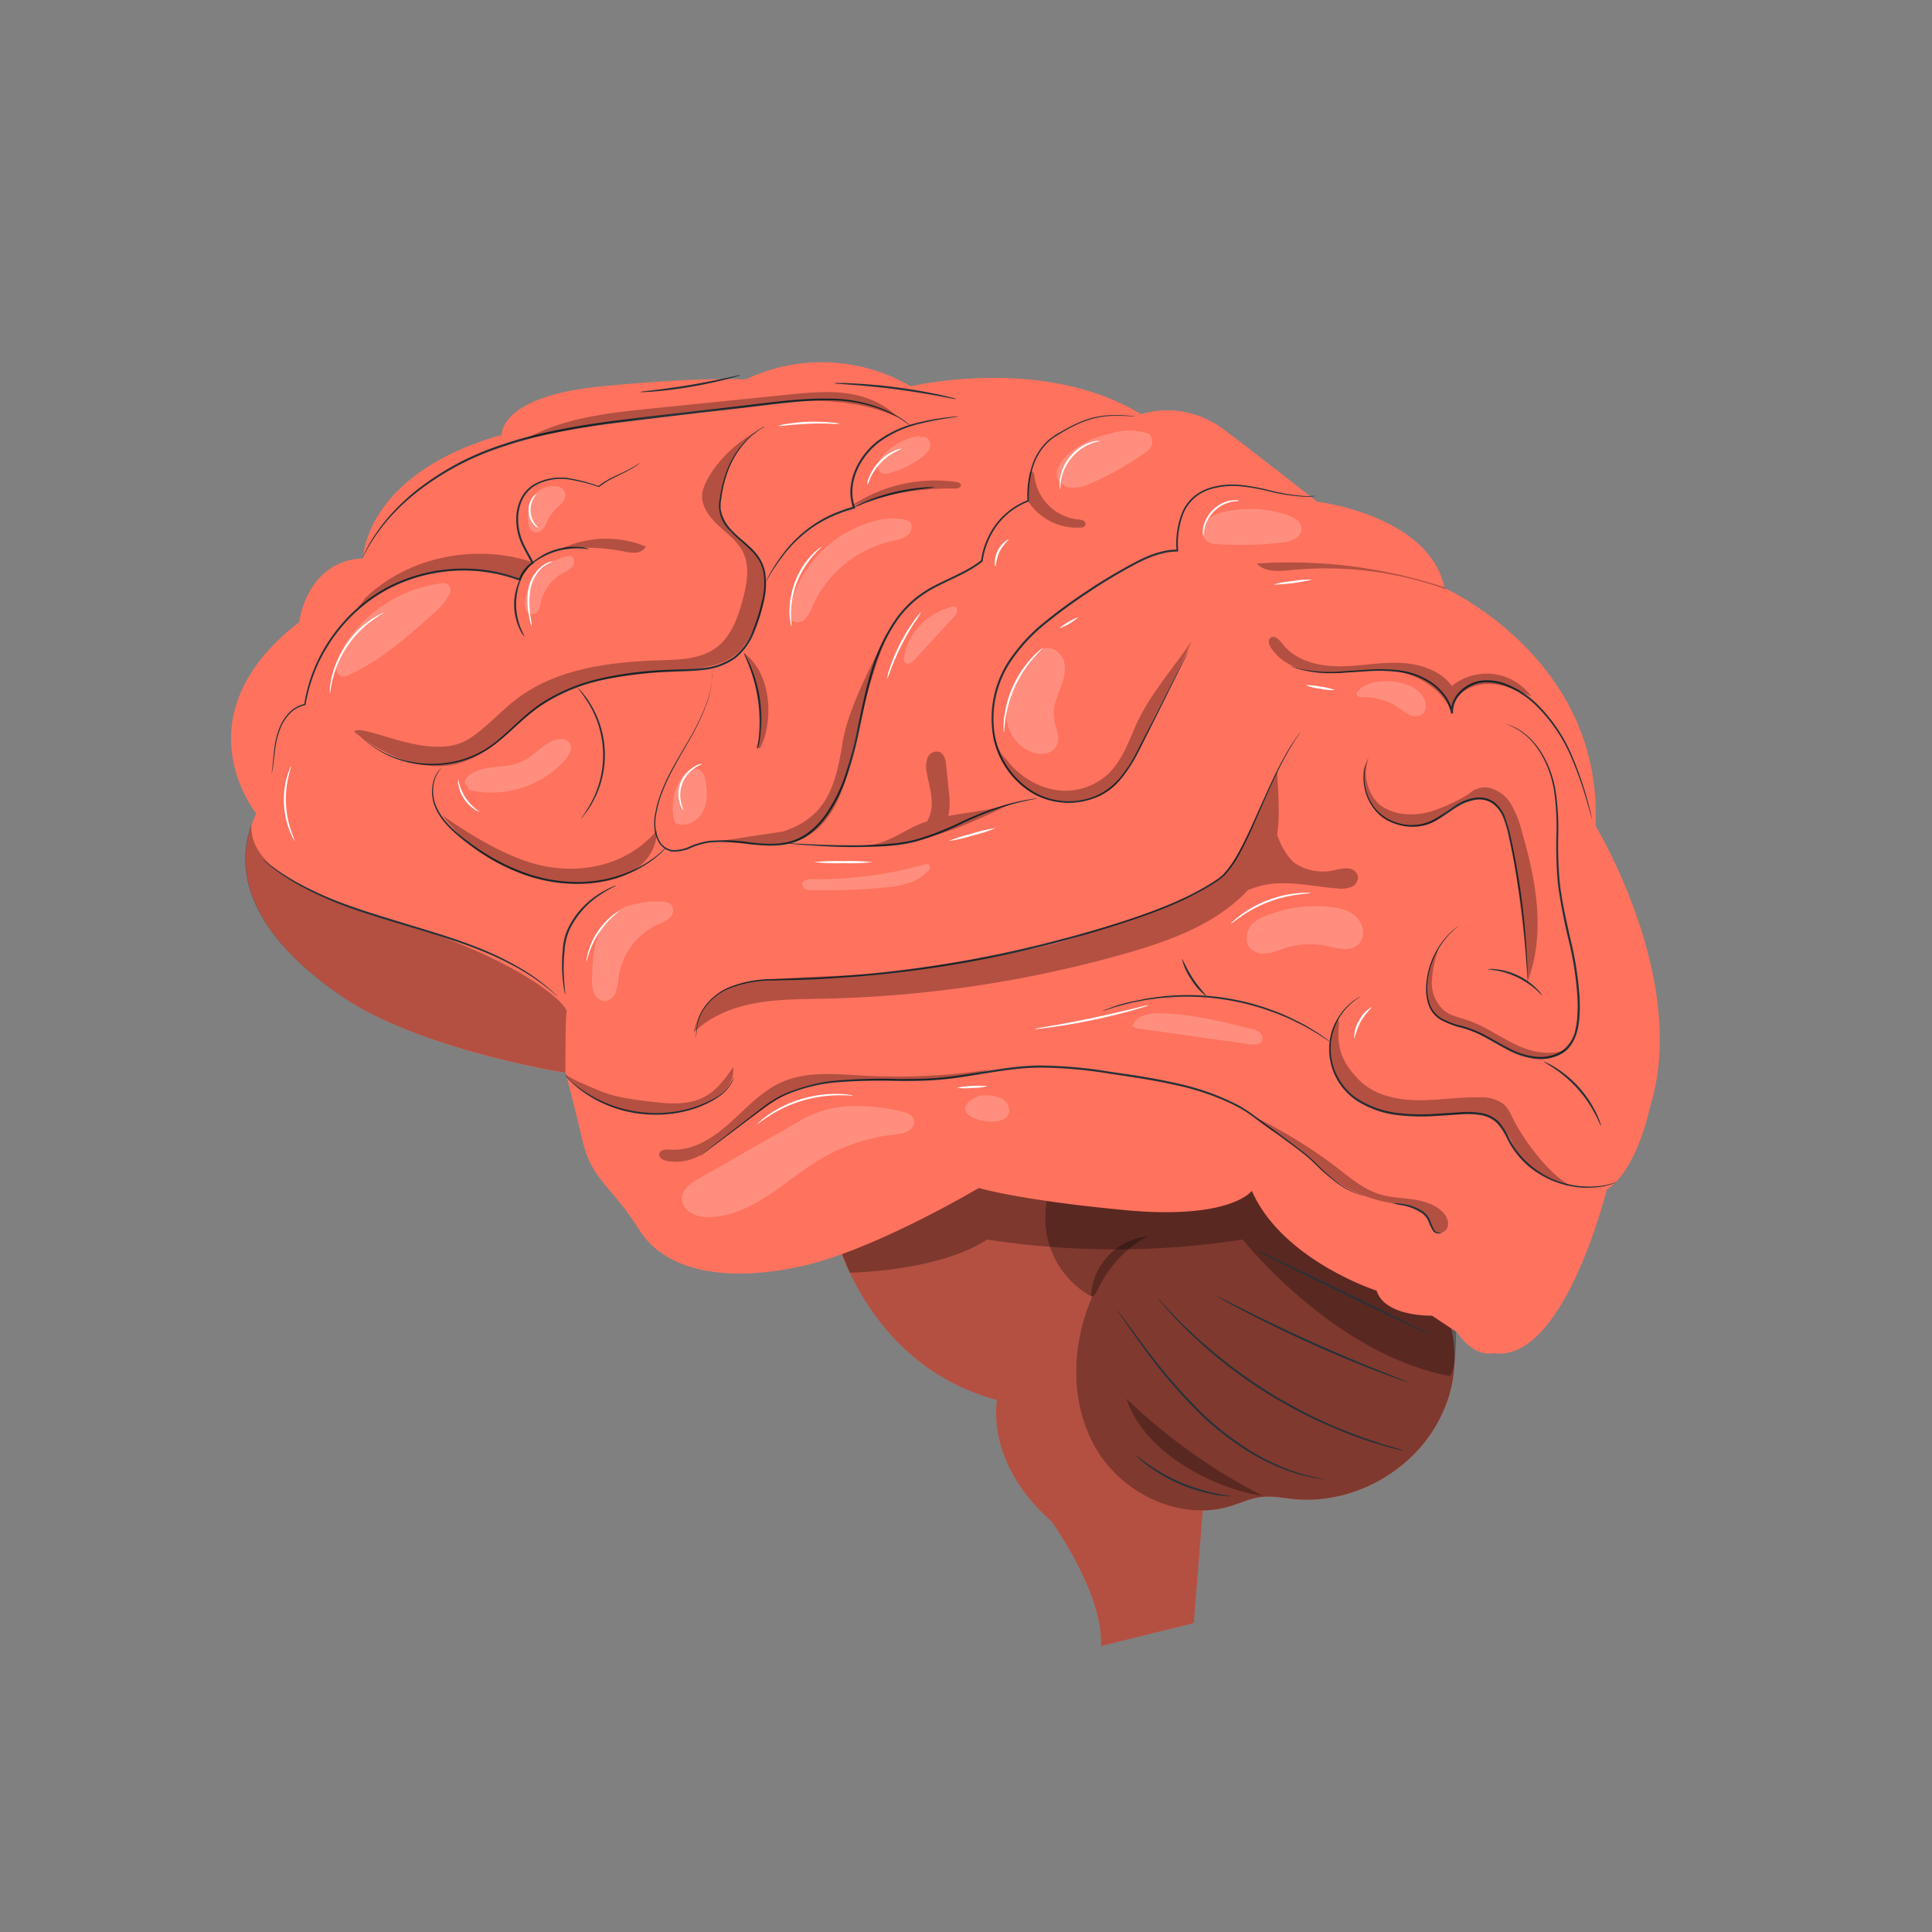 <svg xmlns="http://www.w3.org/2000/svg" viewBox="0 0 500 500"><rect x="0" y="0" width="500" height="500" fill="#808080" stroke="none"/><g id="freepik--Brain--inject-149"><path d="M211.47,294.05c-.7,2.79,2.19,56.21,46.57,68.3,0,0-3.36,16,14.06,31.36,0,0,13.46,18.52,12.85,32.28l24-5.94,5-62.58-12.55-63.42s-45.3-19.51-48.09-19.51S211.47,294.05,211.47,294.05Z" style="fill:#FF725E"></path><path d="M211.47,294.05c-.7,2.79,2.19,56.21,46.57,68.3,0,0-3.36,16,14.06,31.36,0,0,13.46,18.52,12.85,32.28l24-5.94,5-62.58-12.55-63.42s-45.3-19.51-48.09-19.51S211.47,294.05,211.47,294.05Z" style="opacity:0.3"></path><path d="M375.16,342.17c-1.6-5.2-4.57-9.84-7.62-14.33a102.7,102.7,0,0,0-9.83-12.7c-10.48-11.17-24.95-18.12-40-21.2a59,59,0,0,0-21.27-.92c-7,1.14-13.91,4.17-18.89,9.28L271,310.43a23.18,23.18,0,0,0,11.64,25.21c-5.47,12.46-5.86,27.57,1,39.28s21.78,18.86,34.79,14.88c2.66-.82,5.22-2.05,8-2.38s5.46.25,8.19.53c15.54,1.61,31.62-7.41,38.34-21.52A33.94,33.94,0,0,0,375.16,342.17Z" style="fill:#FF725E"></path><g style="opacity:0.5"><path d="M375.16,342.17c-1.6-5.2-4.57-9.84-7.62-14.33a102.7,102.7,0,0,0-9.83-12.7c-10.48-11.17-24.95-18.12-40-21.2a59,59,0,0,0-21.27-.92c-7,1.14-13.91,4.17-18.89,9.28L271,310.43a23.18,23.18,0,0,0,11.64,25.21c-5.47,12.46-5.86,27.57,1,39.28s21.78,18.86,34.79,14.88c2.66-.82,5.22-2.05,8-2.38s5.46.25,8.19.53c15.54,1.61,31.62-7.41,38.34-21.52A33.94,33.94,0,0,0,375.16,342.17Z"></path></g><path d="M219.91,329.36s22.68-.23,35.59-8.57a216.16,216.16,0,0,0,66.12,0s23.59,29.78,53.69,35.34c2.09-3.51,1.46-13.19,1.19-22L312.09,293l-62.3,7.66-34,18.49Z" style="opacity:0.3"></path><path d="M66.32,210.53S45.86,185.41,77.44,161c0,0,1.8-15.79,16.51-16.51,0,0,.36-21.89,35.89-31.94,0,0-.72-10,25.84-12.56S193,98.2,193,98.2a45.59,45.59,0,0,1,42.7,1.79s34.1-8.25,59.58,7.18a24.16,24.16,0,0,1,21.47,4c10.47,7.89,24.1,18.66,24.1,18.66s29.07,3.44,33,22.36c0,0,39.12,17.47,39.12,58.39v3.23s24.4,40.19,14,72.85c0,0-3.23,16.15-11.13,21.17,0,0-11.12,45.22-29.43,42.35,0,0-4.66,1.44-9.33-5.38l-6.46-4.31s-12.2.36-14.35-6.46c0,0-24.41-7.89-32.3-25.84,0,0-5.39,7.54-32.66,5s-38-5.74-38-5.74-26.56,15.79-45.22,20.09-35.53,2.16-42.71-9.33-12.2-12.56-14.71-23.33-4.31-17.22-4.31-17.22-37.45-5.85-57.78-19.74C67,243.19,58.78,226.68,66.32,210.53Z" style="fill:#FF725E"></path><path d="M165.71,119.71a8,8,0,0,1-.63.54,16.74,16.74,0,0,1-2.05,1.29c-.92.52-2.1,1.09-3.48,1.78a22.49,22.49,0,0,0-4.5,2.7l-.06,0-.07,0a44.27,44.27,0,0,0-7.46-1.89,13.66,13.66,0,0,0-8.91,1.5,8.73,8.73,0,0,0-3.38,3.7,11.9,11.9,0,0,0-1.07,5.27,14.82,14.82,0,0,0,1.19,5.57c.76,1.81,1.85,3.53,2.81,5.38l.1.21-.22.13a6.9,6.9,0,0,0-1.87,1.8,7.13,7.13,0,0,0-1.31,2.4l-.07.28-.26-.1a41.49,41.49,0,0,0-18.06-2.46A42.3,42.3,0,0,0,101.33,152a40.54,40.54,0,0,0-11.59,8.75,43.11,43.11,0,0,0-7.32,10.85,42.59,42.59,0,0,0-3.34,10.77l0,.12-.12,0a7.62,7.62,0,0,0-3.94,2.2,11.76,11.76,0,0,0-2.28,3.39,22.51,22.51,0,0,0-1.59,6.39c-.23,1.8-.38,3.21-.53,4.15-.07.48-.14.83-.19,1.07a1.35,1.35,0,0,1-.08.36,1.64,1.64,0,0,1,0-.36l.14-1.08c.1-1,.25-2.37.43-4.16A22.54,22.54,0,0,1,72.46,188a12,12,0,0,1,2.31-3.5,7.94,7.94,0,0,1,4.1-2.33l-.14.15A41.65,41.65,0,0,1,82,171.45a42.85,42.85,0,0,1,7.35-11,40.78,40.78,0,0,1,11.71-8.89,42.69,42.69,0,0,1,15.27-4.25,41.73,41.73,0,0,1,18.28,2.51l-.34.18a9,9,0,0,1,3.46-4.54l-.11.34c-.94-1.83-2-3.56-2.81-5.42a15.36,15.36,0,0,1-1.21-5.75,12.29,12.29,0,0,1,1.14-5.47,9.09,9.09,0,0,1,3.56-3.87,14,14,0,0,1,9.17-1.49,44,44,0,0,1,7.49,2l-.13,0a22.31,22.31,0,0,1,4.58-2.69c1.39-.66,2.58-1.22,3.51-1.71a20.41,20.41,0,0,0,2.08-1.22C165.48,119.87,165.7,119.7,165.71,119.71Z" style="fill:#263238"></path><path d="M198,110.29a4,4,0,0,1-.37.26l-1.12.72c-.5.31-1,.79-1.72,1.31-.33.26-.64.6-1,.93l-.55.52-.53.61a23.23,23.23,0,0,0-4.15,6.86,31.4,31.4,0,0,0-1.43,4.82c-.19.87-.33,1.78-.46,2.71a10.48,10.48,0,0,0-.14,2.85,10.31,10.31,0,0,0,2.84,5.32c1.44,1.59,3.28,2.94,5,4.59a14.44,14.44,0,0,1,2.29,2.78,10.37,10.37,0,0,1,1.36,3.49,18.84,18.84,0,0,1-.38,7.71,51.06,51.06,0,0,1-2.41,7.74,16.37,16.37,0,0,1-4.94,6.86,17.05,17.05,0,0,1-8.23,3c-3,.38-6,.36-9,.5a95,95,0,0,0-17.5,2.2,47.12,47.12,0,0,0-15.08,6.25C136,185.2,132.7,189,129,191.92a26,26,0,0,1-11.7,5.59,28,28,0,0,1-10.73,0A27,27,0,0,1,99,194.77a25.65,25.65,0,0,1-4.23-2.89l-1-.9-.33-.32s.13.09.36.28l1,.86a26.3,26.3,0,0,0,4.26,2.79,27,27,0,0,0,7.6,2.61,27.6,27.6,0,0,0,10.6-.06,25.56,25.56,0,0,0,11.5-5.55c3.62-2.91,7-6.73,11.39-9.66a47.53,47.53,0,0,1,15.23-6.35,95.5,95.5,0,0,1,17.6-2.22c3-.14,6-.12,9-.5a16.52,16.52,0,0,0,8-2.89,16,16,0,0,0,4.79-6.65,50.75,50.75,0,0,0,2.4-7.65,18.35,18.35,0,0,0,.4-7.52,9.88,9.88,0,0,0-1.29-3.34A13.85,13.85,0,0,0,194,142.1c-1.65-1.64-3.48-3-4.95-4.63a8.75,8.75,0,0,1-2.76-8.48c.14-.94.29-1.86.49-2.74a30.36,30.36,0,0,1,1.48-4.85,23.17,23.17,0,0,1,4.26-6.89l.55-.61.56-.52c.37-.33.69-.66,1-.92.69-.51,1.24-1,1.75-1.28l1.15-.68A4.28,4.28,0,0,1,198,110.29Z" style="fill:#263238"></path><path d="M235.79,110.31l-.33-.24c-.22-.15-.52-.41-1-.7a24.88,24.88,0,0,0-3.88-2.32,37.35,37.35,0,0,0-16.17-3.44c-7.05-.12-15.38,1.22-24.65,2.24s-19.48,2.25-30.16,3.58-20.81,3.2-29.63,6.23a72.17,72.17,0,0,0-21.77,11.48,57,57,0,0,0-7,6.45,50.12,50.12,0,0,0-4.4,5.66,45.16,45.16,0,0,0-2.33,3.89c-.24.44-.42.79-.56,1a2.05,2.05,0,0,1-.21.35,2.74,2.74,0,0,1,.16-.37l.52-1.06a36.86,36.86,0,0,1,2.25-4,48.29,48.29,0,0,1,4.35-5.74,56.33,56.33,0,0,1,6.94-6.55,71.65,71.65,0,0,1,21.85-11.65c8.85-3.06,19-4.91,29.71-6.28s20.9-2.46,30.17-3.54,17.62-2.3,24.72-2.14a37,37,0,0,1,16.25,3.62,23.8,23.8,0,0,1,3.86,2.42A14.48,14.48,0,0,1,235.79,110.31Z" style="fill:#263238"></path><path d="M198,150.89a3.91,3.91,0,0,1,.26-.56c.19-.36.45-.9.83-1.57a46.63,46.63,0,0,1,3.61-5.52,33.64,33.64,0,0,1,7.08-6.93,32.58,32.58,0,0,1,5.13-3,41.22,41.22,0,0,1,6.05-2.21l-.17.34a12.13,12.13,0,0,1-.68-5.15,16.09,16.09,0,0,1,.8-3.68,18.57,18.57,0,0,1,1.58-3.3,19.49,19.49,0,0,1,4.55-5.13,28.65,28.65,0,0,1,10.5-4.8,62.35,62.35,0,0,1,7.67-1.37c.91-.11,1.62-.18,2.11-.23a3.35,3.35,0,0,1,.73,0,5.39,5.39,0,0,1-.72.14l-2.09.32a74.86,74.86,0,0,0-7.61,1.52,28.84,28.84,0,0,0-10.29,4.83,19.38,19.38,0,0,0-4.42,5,17.42,17.42,0,0,0-1.52,3.2,15.6,15.6,0,0,0-.77,3.55,11.94,11.94,0,0,0,.64,4.94l.1.26-.27.07a41,41,0,0,0-6,2.16,32.46,32.46,0,0,0-5.07,2.91,34.26,34.26,0,0,0-7.08,6.77,54.39,54.39,0,0,0-3.72,5.4c-.37.63-.68,1.13-.91,1.52A2.59,2.59,0,0,1,198,150.89Z" style="fill:#263238"></path><path d="M241.91,126.09a28.62,28.62,0,0,1-3.21.45,65.42,65.42,0,0,0-7.64,1.43,70.52,70.52,0,0,0-7.43,2.32,28.22,28.22,0,0,1-3,1.12,2.8,2.8,0,0,1,.75-.45c.49-.27,1.23-.61,2.15-1a50.69,50.69,0,0,1,7.43-2.49,49.4,49.4,0,0,1,7.73-1.29c1-.08,1.81-.12,2.37-.12A3.14,3.14,0,0,1,241.91,126.09Z" style="fill:#263238"></path><path d="M196.06,193.91c-.09,0,.18-1.43.37-3.73a40,40,0,0,0-2.52-17.67c-.82-2.16-1.47-3.44-1.39-3.48a4.25,4.25,0,0,1,.54.86,25.82,25.82,0,0,1,1.2,2.48,35.27,35.27,0,0,1,2.54,17.85,23,23,0,0,1-.46,2.72A3.67,3.67,0,0,1,196.06,193.91Z" style="fill:#263238"></path><path d="M293.94,107.75s-.24,0-.72,0l-2.13-.11c-.94,0-2.1-.05-3.46,0a21.86,21.86,0,0,0-4.65.67,26.76,26.76,0,0,0-5.46,2.15c-1,.49-1.93,1-2.94,1.64-.5.3-1,.6-1.53.93s-1,.68-1.46,1.09a14.76,14.76,0,0,0-4.21,6.65,24.79,24.79,0,0,0-1.09,8.84v.14l-.13.06a18.43,18.43,0,0,0-7.75,5.67,20.09,20.09,0,0,0-4.08,9.69l0,.1-.07.06c-3.33,2.68-7.5,4.29-11.52,6.33a30.54,30.54,0,0,0-5.77,3.7,27.15,27.15,0,0,0-4.77,5.19,46,46,0,0,0-6.24,13.3c-1.5,4.81-2.45,9.89-3.56,15a98.74,98.74,0,0,1-3.13,11.8,41.22,41.22,0,0,1-5.32,10.61c-2.27,3.15-5.34,5.86-9,6.9s-7.45.71-11,.32a42.45,42.45,0,0,0-10.32-.43,18.3,18.3,0,0,0-4.73,1.34,10.33,10.33,0,0,1-4.79,1,4.82,4.82,0,0,1-2.26-.9,5.47,5.47,0,0,1-1.54-1.82,9.9,9.9,0,0,1-1-4.44,13.45,13.45,0,0,1,.15-2.21c.15-.71.29-1.42.43-2.11s.39-1.36.57-2a17.78,17.78,0,0,1,.68-1.94,52.75,52.75,0,0,1,3.33-6.95c1.17-2.13,2.36-4.09,3.43-5.94a62.15,62.15,0,0,0,4.86-9.82c.23-.71.49-1.37.66-2l.45-1.82c.21-1.13.32-2.11.42-2.89s0-1.38,0-1.8,0-.62,0-.62,0,.21,0,.62v1.81c-.09.78-.18,1.77-.38,2.91-.14.57-.28,1.18-.43,1.83s-.42,1.32-.64,2a60.39,60.39,0,0,1-4.8,9.89c-1.06,1.86-2.23,3.83-3.39,6a52.17,52.17,0,0,0-3.27,6.92,18.16,18.16,0,0,0-.67,1.92c-.18.66-.43,1.32-.55,2l-.42,2.09a12.69,12.69,0,0,0-.13,2.14,9.45,9.45,0,0,0,1,4.25,4.56,4.56,0,0,0,3.48,2.49,9.94,9.94,0,0,0,4.58-1,19.22,19.22,0,0,1,4.83-1.38A43.23,43.23,0,0,1,194,218c3.51.39,7.22.73,10.76-.32s6.53-3.63,8.77-6.72a41.14,41.14,0,0,0,5.24-10.48,98.61,98.61,0,0,0,3.11-11.74c1.11-5.11,2.06-10.2,3.57-15.06a46.58,46.58,0,0,1,6.33-13.43,27.53,27.53,0,0,1,4.87-5.28,30.77,30.77,0,0,1,5.86-3.75c4.06-2.05,8.19-3.64,11.46-6.26l-.09.16a20.11,20.11,0,0,1,1.49-5.34,19.52,19.52,0,0,1,2.72-4.57,18.82,18.82,0,0,1,7.94-5.78l-.13.2a25.06,25.06,0,0,1,1.15-9,15,15,0,0,1,4.33-6.77c.48-.43,1-.75,1.51-1.12s1-.62,1.54-.92c1-.59,2-1.14,3-1.63a26.89,26.89,0,0,1,5.53-2.13,22.61,22.61,0,0,1,4.69-.62c1.37,0,2.54,0,3.47.05C293,107.62,293.94,107.75,293.94,107.75Z" style="fill:#263238"></path><path d="M150.3,212a48,48,0,0,0,2.86-4.6,25.85,25.85,0,0,0-.62-25,45.79,45.79,0,0,0-3.09-4.45,6.69,6.69,0,0,1,1,1,22.33,22.33,0,0,1,2.36,3.23,25.2,25.2,0,0,1,.64,25.31,22.26,22.26,0,0,1-2.21,3.34A6.53,6.53,0,0,1,150.3,212Z" style="fill:#263238"></path><path d="M172.56,219.2a3.87,3.87,0,0,1-.54.6l-.69.71-1,.9a28.6,28.6,0,0,1-7.26,4.51,34.48,34.48,0,0,1-12.36,2.81,40.28,40.28,0,0,1-15.31-2.47,54.05,54.05,0,0,1-13.64-7.43c-3.82-2.82-7.15-5.78-8.76-9.12a10.32,10.32,0,0,1-.55-8.39,7.3,7.3,0,0,1,1.21-2c.17-.2.34-.33.43-.43l.16-.13a8.93,8.93,0,0,0-1.61,2.63,10.23,10.23,0,0,0,.69,8.16c1.6,3.22,4.89,6.11,8.71,8.9a55,55,0,0,0,13.54,7.32,40.29,40.29,0,0,0,15.11,2.48,34.64,34.64,0,0,0,12.23-2.67,30.11,30.11,0,0,0,7.28-4.33l1-.85.72-.67A5.5,5.5,0,0,1,172.56,219.2Z" style="fill:#263238"></path><path d="M165.71,101.46a3.89,3.89,0,0,1,1-.19l2.8-.34c2.35-.29,5.61-.72,9.18-1.32s6.78-1.27,9.11-1.77l2.75-.59a3.5,3.5,0,0,1,1-.16,4.11,4.11,0,0,1-1,.36c-.64.19-1.57.45-2.72.75-2.3.59-5.52,1.31-9.11,1.92s-6.85,1-9.23,1.17c-1.18.1-2.14.16-2.81.18A4.18,4.18,0,0,1,165.71,101.46Z" style="fill:#263238"></path><path d="M247.55,103.29a5.7,5.7,0,0,1-1.25-.17l-3.37-.63c-2.84-.52-6.78-1.19-11.15-1.76s-8.35-.92-11.24-1.14l-3.41-.25a7,7,0,0,1-1.25-.15,5.16,5.16,0,0,1,1.26-.06c.81,0,2,0,3.43.09,2.89.13,6.89.43,11.28,1s8.32,1.3,11.16,1.91c1.41.31,2.55.58,3.34.79A6.65,6.65,0,0,1,247.55,103.29Z" style="fill:#263238"></path><path d="M307.58,168.43l-.21.47-.66,1.38c-.61,1.23-1.48,3-2.59,5.27-2.28,4.57-5.52,11.19-9.64,19.33a38,38,0,0,1-3.85,6.07,18.19,18.19,0,0,1-6,5,18.67,18.67,0,0,1-16.71-.28,21.89,21.89,0,0,1-10.88-15,27.13,27.13,0,0,1,4-19.61,45.18,45.18,0,0,1,9.86-10.56c3.67-3,7.43-5.63,11.17-8.09s7.48-4.66,11.17-6.64,7.54-3.57,11.47-3.53l-.22.24a21.63,21.63,0,0,1,1.57-10.15,11.41,11.41,0,0,1,2.89-3.84,12.08,12.08,0,0,1,4-2.2,20.46,20.46,0,0,1,8.09-.79,50.65,50.65,0,0,1,6.8,1.2,52.59,52.59,0,0,0,9.48,1.65,23.16,23.16,0,0,0,2.53,0c.57,0,.86,0,.86,0a15.18,15.18,0,0,1-3.4.19,50.67,50.67,0,0,1-9.52-1.54,50.14,50.14,0,0,0-6.77-1.14,20.34,20.34,0,0,0-8,.82,11.76,11.76,0,0,0-3.83,2.15,11,11,0,0,0-2.77,3.72,21.22,21.22,0,0,0-1.5,9.95v.24h-.23c-3.81,0-7.61,1.54-11.25,3.5s-7.39,4.19-11.11,6.64-7.48,5.12-11.13,8.07a44.69,44.69,0,0,0-9.74,10.44,26.65,26.65,0,0,0-3.93,19.23,21.43,21.43,0,0,0,10.61,14.67,18.23,18.23,0,0,0,16.29.31,17.85,17.85,0,0,0,5.86-4.85,38.18,38.18,0,0,0,3.83-6c4.12-8.11,7.46-14.68,9.79-19.25l2.67-5.23.71-1.35C307.48,168.58,307.58,168.43,307.58,168.43Z" style="fill:#263238"></path><path d="M336.64,189.38s-.09.15-.27.42l-.82,1.19c-.38.52-.79,1.19-1.27,2l-.78,1.28c-.26.47-.53,1-.83,1.5-2.38,4.22-5.11,10.68-8.62,18.61-.91,2-1.84,4-3,6.12a26.86,26.86,0,0,1-4.21,6.1c-.5.41-1,.86-1.52,1.24s-1.08.73-1.65,1.08c-1.11.7-2.28,1.37-3.47,2-2.39,1.3-4.94,2.48-7.58,3.6-5.3,2.22-11,4.08-17,5.94S273.45,244,267,245.55a296.67,296.67,0,0,1-36.74,6.37c-5.7.65-11.13,1-16.22,1.34s-9.85.37-14.17.49a30.1,30.1,0,0,0-11.36,2.15,14.78,14.78,0,0,0-6.56,5.59,10.76,10.76,0,0,0-1.24,2.93,16.75,16.75,0,0,0-.35,2.33,6.32,6.32,0,0,1-.32,1.42,2.29,2.29,0,0,1-.22.44s.07-.15.17-.46a6.86,6.86,0,0,0,.26-1.42,18.29,18.29,0,0,1,.31-2.34,10.54,10.54,0,0,1,1.21-3,14.93,14.93,0,0,1,6.62-5.75,29.93,29.93,0,0,1,11.46-2.26c4.34-.14,9.08-.24,14.16-.55s10.51-.72,16.2-1.39a301.73,301.73,0,0,0,36.67-6.4c6.42-1.53,12.65-3.21,18.61-5s11.67-3.7,16.94-5.89c2.64-1.11,5.17-2.28,7.55-3.57,1.19-.64,2.35-1.3,3.45-2,.57-.34,1.1-.71,1.64-1.06s1-.8,1.47-1.19a27,27,0,0,0,4.16-6c1.15-2.06,2.09-4.12,3-6.08,3.55-7.9,6.34-14.35,8.79-18.56A42.51,42.51,0,0,1,336.64,189.38Z" style="fill:#263238"></path><path d="M146.3,257.39a3.46,3.46,0,0,1-.21-.83c-.11-.54-.25-1.34-.37-2.35a36.76,36.76,0,0,1-.08-8.27v0a15.07,15.07,0,0,1,1.32-5.59,21.51,21.51,0,0,1,8.06-9,24.11,24.11,0,0,1,3.24-1.75,7.82,7.82,0,0,1,1.27-.47c.05.11-1.77.78-4.31,2.53a22.28,22.28,0,0,0-7.79,8.91,15,15,0,0,0-1.3,5.4h0v0a42.66,42.66,0,0,0-.1,8.16C146.18,256.2,146.37,257.37,146.3,257.39Z" style="fill:#263238"></path><path d="M268.45,206.62a4,4,0,0,1-.66.17l-1.91.38a66.62,66.62,0,0,0-6.9,1.88,91.25,91.25,0,0,0-9.82,4A72.83,72.83,0,0,1,237,217.82a39.19,39.19,0,0,1-6.69,1.06c-2.18.2-4.29.26-6.29.31-4,.07-7.62,0-10.64-.18s-5.47-.32-7.16-.47l-1.94-.19a2.83,2.83,0,0,1-.67-.11,3.88,3.88,0,0,1,.68,0l1.94.1c1.69.08,4.14.2,7.16.3s6.63.17,10.62.07c2-.06,4.09-.13,6.25-.34a37.85,37.85,0,0,0,6.61-1.06,74.81,74.81,0,0,0,12.06-4.7,83.7,83.7,0,0,1,9.91-3.91,57,57,0,0,1,7-1.73l1.93-.29A2.87,2.87,0,0,1,268.45,206.62Z" style="fill:#263238"></path><path d="M412,211.87a.91.91,0,0,1-.09-.26c-.06-.21-.14-.47-.24-.79-.2-.73-.49-1.75-.86-3a94.11,94.11,0,0,0-3.83-11,41.67,41.67,0,0,0-9.44-14.2,23.82,23.82,0,0,0-8.47-5.33,12.86,12.86,0,0,0-5.2-.66,9.12,9.12,0,0,0-4.92,2,8.4,8.4,0,0,0-2.22,2.72,6.5,6.5,0,0,0-.68,3.27l-.51.06a10.76,10.76,0,0,0-1.86-4.38,14.41,14.41,0,0,0-3.32-3.25,18.59,18.59,0,0,0-8.17-3.1,42.31,42.31,0,0,0-8-.25l-6.93.42a35.5,35.5,0,0,1-9.94-.66,14.75,14.75,0,0,1-3.42-1.18.7.7,0,0,1,.23.06l.65.23a23.23,23.23,0,0,0,2.58.71,37.17,37.17,0,0,0,9.89.49l6.92-.47a40.61,40.61,0,0,1,8,.2,18.93,18.93,0,0,1,8.39,3.14,14.85,14.85,0,0,1,3.45,3.36,11.39,11.39,0,0,1,2,4.6l-.51.06a7,7,0,0,1,.73-3.54,8.74,8.74,0,0,1,2.35-2.89,9.57,9.57,0,0,1,5.2-2.13,13.28,13.28,0,0,1,5.41.69,24,24,0,0,1,8.64,5.46,41.47,41.47,0,0,1,9.44,14.4A85.82,85.82,0,0,1,411,207.72c.36,1.33.62,2.37.78,3.07.07.33.13.59.18.8A.87.87,0,0,1,412,211.87Z" style="fill:#263238"></path><path d="M389.58,187.34a1.64,1.64,0,0,1,.38.1c.25.08.64.18,1.11.37a14.69,14.69,0,0,1,3.85,2.31c3.05,2.42,6.42,7.41,7.64,14.34a65.77,65.77,0,0,1,.72,11.38,105.85,105.85,0,0,0,.43,13c.55,4.56,1.63,9.26,2.72,14.15a85.46,85.46,0,0,1,2.38,15.34,37.72,37.72,0,0,1,0,4,23.2,23.2,0,0,1-.47,3.91,12,12,0,0,1-1.4,3.66,8,8,0,0,1-2.71,2.76,11.19,11.19,0,0,1-7.28,1.3,19.93,19.93,0,0,1-6.75-2.26c-2.06-1.05-4-2.24-5.89-3.25a27.2,27.2,0,0,0-5.81-2.39,22.66,22.66,0,0,1-5.57-2.1,7.51,7.51,0,0,1-3.34-4.34,13.21,13.21,0,0,1-.47-5,20.89,20.89,0,0,1,4-10.71,19.87,19.87,0,0,1,3.05-3.3,11.88,11.88,0,0,1,1.23-.95l-.29.27c-.2.17-.51.41-.87.76a20.31,20.31,0,0,0-2.95,3.34,21.44,21.44,0,0,0-3.09,6.31,20.12,20.12,0,0,0-.79,4.31,12.88,12.88,0,0,0,.49,4.84,7.14,7.14,0,0,0,3.2,4.1,21.88,21.88,0,0,0,5.48,2,28.54,28.54,0,0,1,5.91,2.4c1.93,1,3.85,2.2,5.89,3.23a19.13,19.13,0,0,0,6.59,2.19,10.74,10.74,0,0,0,6.95-1.23,9,9,0,0,0,3.87-6.1,21.1,21.1,0,0,0,.46-3.83,36.75,36.75,0,0,0,0-3.93,86.21,86.21,0,0,0-2.35-15.25,140.45,140.45,0,0,1-2.7-14.2,104.88,104.88,0,0,1-.39-13.08,66.2,66.2,0,0,0-.65-11.32c-1.16-6.85-4.44-11.81-7.41-14.25A16.11,16.11,0,0,0,389.58,187.34Z" style="fill:#263238"></path><path d="M399.17,257.74a21.53,21.53,0,0,0-14.31-6.89,7.51,7.51,0,0,1,2.42,0,17.65,17.65,0,0,1,5.62,1.62,17.19,17.19,0,0,1,4.77,3.39A7.13,7.13,0,0,1,399.17,257.74Z" style="fill:#263238"></path><path d="M354.32,195.73a16,16,0,0,0-1.08,3.62,13.55,13.55,0,0,0,.12,4.4,12.38,12.38,0,0,0,2.39,5.27,11.94,11.94,0,0,0,5.75,3.89,12.25,12.25,0,0,0,7.93-.09c2.7-1,5-3,7.73-4.66a12.88,12.88,0,0,1,4.58-1.69,6.71,6.71,0,0,1,4.9,1.1,9.11,9.11,0,0,1,2.94,4.08,28.12,28.12,0,0,1,1.33,4.66c.68,3.09,1.26,6.08,1.75,8.94,1,5.72,1.62,10.91,2,15.28s.57,7.91.65,10.36c.05,1.23.06,2.18.06,2.83v.73a.67.67,0,0,1,0,.25.79.79,0,0,1,0-.25c0-.19,0-.43-.05-.73,0-.69-.09-1.63-.16-2.82-.14-2.44-.37-6-.81-10.34s-1.12-9.53-2.12-15.23c-.5-2.85-1.09-5.83-1.78-8.9a26.79,26.79,0,0,0-1.31-4.58,8.56,8.56,0,0,0-2.77-3.85,6.1,6.1,0,0,0-4.52-1,12.35,12.35,0,0,0-4.39,1.61c-2.68,1.57-5,3.68-7.83,4.67a12.65,12.65,0,0,1-8.22,0,12.21,12.21,0,0,1-5.91-4.08,12.6,12.6,0,0,1-2.39-5.43,13.26,13.26,0,0,1,0-4.49,12.38,12.38,0,0,1,.82-2.71c.14-.3.26-.51.33-.66A2.2,2.2,0,0,1,354.32,195.73Z" style="fill:#263238"></path><path d="M418.36,306s-.08.05-.25.11l-.77.27a17.92,17.92,0,0,1-3.06.76,23.28,23.28,0,0,1-11.45-1.17,24.1,24.1,0,0,1-7-3.95,22.28,22.28,0,0,1-5.71-7.2,16.29,16.29,0,0,0-2.62-4.09,8,8,0,0,0-4.43-2.16,22.6,22.6,0,0,0-5.28-.16l-5.5.36a54.11,54.11,0,0,1-10.9-.21,24.88,24.88,0,0,1-9.6-3.29A16,16,0,0,1,344,270.66a15.23,15.23,0,0,1,1.76-6.36,16.3,16.3,0,0,1,3-4,14.65,14.65,0,0,1,2.48-1.94,8,8,0,0,1,.71-.4c.17-.09.25-.13.26-.12s-.32.21-.91.61a16,16,0,0,0-2.4,2,16.37,16.37,0,0,0-2.87,4,15.21,15.21,0,0,0-1.65,6.25,15.62,15.62,0,0,0,7.72,14.13,24.58,24.58,0,0,0,9.42,3.2,54.47,54.47,0,0,0,10.79.19l5.5-.36a22.64,22.64,0,0,1,5.4.18,8.46,8.46,0,0,1,4.69,2.31,16.58,16.58,0,0,1,2.7,4.22,21.89,21.89,0,0,0,5.55,7.08,24,24,0,0,0,6.82,3.95,23.71,23.71,0,0,0,11.29,1.31,20,20,0,0,0,3.05-.66l.79-.22Z" style="fill:#263238"></path><path d="M414.32,291.34c-.09,0-.54-1.16-1.49-3a33,33,0,0,0-4.54-6.55,32.52,32.52,0,0,0-6-5.24c-1.7-1.14-2.83-1.73-2.79-1.81a3.42,3.42,0,0,1,.84.33,18.67,18.67,0,0,1,2.15,1.17,28.71,28.71,0,0,1,6.19,5.2,28.18,28.18,0,0,1,4.48,6.73,21.22,21.22,0,0,1,.93,2.27A3.22,3.22,0,0,1,414.32,291.34Z" style="fill:#263238"></path><path d="M344.17,269.57a2.18,2.18,0,0,1-.55-.31l-1.52-1-1.08-.71c-.41-.25-.86-.5-1.34-.77-1-.54-2-1.22-3.3-1.81l-2-1c-.68-.33-1.42-.61-2.17-.94-1.5-.68-3.16-1.22-4.89-1.84a64.48,64.48,0,0,0-23.61-3.16c-1.83.14-3.58.23-5.2.49-.81.12-1.6.19-2.35.34l-2.14.42c-1.38.23-2.58.6-3.66.87-.53.14-1,.26-1.49.39l-1.24.4-1.71.54a4.11,4.11,0,0,1-.61.16,2.3,2.3,0,0,1,.57-.26l1.69-.63,1.22-.45c.46-.15,1-.28,1.49-.43A37.64,37.64,0,0,1,294,259l2.15-.46c.75-.15,1.55-.24,2.36-.37,1.63-.28,3.39-.39,5.24-.54a63.15,63.15,0,0,1,23.78,3.18c1.74.64,3.41,1.2,4.91,1.9.75.34,1.49.63,2.17,1l2,1c1.26.61,2.32,1.31,3.28,1.88.47.29.92.55,1.32.81l1.06.75,1.47,1.06A3.14,3.14,0,0,1,344.17,269.57Z" style="fill:#263238"></path><path d="M312.25,257.84a14.54,14.54,0,0,1-3.95-4.34,14.84,14.84,0,0,1-2.41-5.36c.15-.06,1.08,2.4,2.84,5.07S312.36,257.72,312.25,257.84Z" style="fill:#263238"></path><path d="M181.08,299.23s.12-.12.36-.32l1.11-.88c1-.77,2.45-1.9,4.3-3.34l6.83-5.26,4.26-3.29a28.66,28.66,0,0,1,5.21-3.09,43,43,0,0,1,13.41-3.4,146.23,146.23,0,0,1,15.88-.4c2.8,0,5.66,0,8.57-.17s5.87-.55,8.87-1c6-.91,12.21-2.18,18.71-2.33a116.54,116.54,0,0,1,18.78,1.63c6,.85,11.84,1.73,17.3,3a64.27,64.27,0,0,1,15,5.23c.55.29,1.11.57,1.63.88l1.56,1c1,.68,2,1.39,2.86,2.08l5.37,3.91c1.71,1.24,3.32,2.45,4.83,3.61a48.5,48.5,0,0,1,4.14,3.46,54.65,54.65,0,0,0,6.41,5.72,24.22,24.22,0,0,0,4.77,2.57c.57.24,1,.39,1.31.51l.45.18a3.93,3.93,0,0,1-.46-.13c-.31-.11-.76-.24-1.34-.47a22.2,22.2,0,0,1-4.85-2.5,53.09,53.09,0,0,1-6.49-5.67c-1.23-1.14-2.62-2.26-4.14-3.41s-3.13-2.34-4.85-3.58l-5.39-3.87c-.93-.71-1.86-1.39-2.85-2.06l-1.54-.94c-.52-.31-1.08-.58-1.62-.87a64.12,64.12,0,0,0-14.91-5.14c-5.44-1.25-11.25-2.12-17.27-3a116.17,116.17,0,0,0-18.7-1.6c-6.43.14-12.63,1.4-18.64,2.3-3,.47-6,.83-8.92,1s-5.8.18-8.6.16a148.27,148.27,0,0,0-15.84.35,43,43,0,0,0-13.3,3.31,28.34,28.34,0,0,0-5.16,3c-1.5,1.16-2.95,2.23-4.28,3.25L187,294.85l-4.36,3.27c-.49.36-.87.63-1.14.84Z" style="fill:#263238"></path><path d="M97.36,236.74C66.08,227.5,65.07,218,65,213.43c-5.3,15.2,3.21,30.61,23.44,44.44s57.78,19.74,57.78,19.74,0,.14.11.42c0-4.86,0-15.18.34-16.19C147.11,260.52,136.11,248.19,97.36,236.74Z" style="opacity:0.3"></path><path d="M189.87,278.73a1.66,1.66,0,0,1-.11.5,6.65,6.65,0,0,1-.59,1.33,11.08,11.08,0,0,1-3.8,3.71A22.15,22.15,0,0,1,182.1,286a17.25,17.25,0,0,1-1.91.75,18.7,18.7,0,0,1-2.08.65,31.58,31.58,0,0,1-9.59,1.07,32.38,32.38,0,0,1-16.59-5.19,28.3,28.3,0,0,1-4.16-3.31l-1-1a2.52,2.52,0,0,1-.32-.39,2.45,2.45,0,0,1,.4.31l1.06,1a33,33,0,0,0,20.64,8.13,31.71,31.71,0,0,0,9.45-1,16.29,16.29,0,0,0,2-.62,15.09,15.09,0,0,0,1.89-.71,22.37,22.37,0,0,0,3.25-1.59,11.43,11.43,0,0,0,3.82-3.51A14.57,14.57,0,0,0,189.87,278.73Z" style="fill:#263238"></path><g style="opacity:0.3"><path d="M196.6,111.12c-10.21,5.59-14.53,13.68-14.87,16.55-.38,3.15,1.74,6,4.05,8.2s5,4.07,6.46,6.9c2,3.94,1,8.68-.16,12.94s-2.92,9-6.56,11.79c-4.05,3.1-9.56,3.23-14.67,3.38-13,.4-26.78,2.12-37.15,10-4.28,3.27-7.83,7.48-12.37,10.37-9.89,6.31-27.59-4.43-29.7-1.9,0,0,14.34,12.54,28.1,7.91,13-4.37,16.59-18.2,37.21-21.62,19.47-3.23,29.59-.91,35.29-8.12s7.49-17.51,4.08-23-10.77-7.06-10-14.21C187.86,115.64,196.6,111.12,196.6,111.12Z"></path></g><g style="opacity:0.3"><path d="M114.57,211.09a44.43,44.43,0,0,0,38.56,17.46c4-.33,8-1.25,11.31-3.52s5.7-6.09,5.49-10.08c-6.77,8.19-18.25,11.63-30,9-6.87-1.51-16-6.25-25.37-12.9"></path></g><g style="opacity:0.3"><path d="M192.52,169c3.38,6.6,6.13,18.31,3.13,24.39l1,.28C199.92,188.05,200.34,174.76,192.52,169Z"></path></g><g style="opacity:0.3"><path d="M293.81,188.05c-1.85,4.32-3.58,8.89-6.89,12.12a16.27,16.27,0,0,1-13.9,4.25,20.31,20.31,0,0,1-12.56-7.88c-2.13-1.83-3.16-5.16-3.66-9.19A21.43,21.43,0,0,0,265.24,204c5.06,3.79,11.18,4.22,17.23,2.66a12.93,12.93,0,0,0,8-5.74,62.86,62.86,0,0,0,4.76-7.81c1.2-2.62,2.46-5.6,3.92-8.43,3.25-6.28,6.45-12.34,9.23-18.74C303.59,173,297.22,180.13,293.81,188.05Z"></path></g><g style="opacity:0.3"><path d="M392.48,270.44c-4.29-2-8.16-4.89-12.65-6.4-2-.69-4.23-1.1-5.95-2.4a9.42,9.42,0,0,1-3.32-7.54,28,28,0,0,1,1.69-8.34l-.2.07c-2.09,3.09-2.65,6.37-2.83,10.1a9.35,9.35,0,0,0,1.23,5.7c2,3.06,6.21,3.58,9.7,4.75a56.9,56.9,0,0,1,8.46,4.11,25.53,25.53,0,0,0,8.78,3.24,10.53,10.53,0,0,0,8.73-2.58C402,273.46,396.77,272.44,392.48,270.44Z"></path></g><g style="opacity:0.3"><path d="M346.28,263.66c-3.31,4.62-2.47,13,1.24,17.35s9.47,6.83,15.13,7.4a104.22,104.22,0,0,0,18.18-.38,10.06,10.06,0,0,1,6,1.68,15.71,15.71,0,0,1,4.47,5.89c2.63,5.63,7.48,9,15.15,11.15-5.15-2.33-11.91-11.45-14.49-16.48-.86-1.68-1.59-3.54-3.07-4.71a9.37,9.37,0,0,0-5.6-1.56c-5.52-.18-11,.81-16.53.74s-11.37-1.42-15.19-5.4-5.86-7.76-5-14.5"></path></g><g style="opacity:0.3"><path d="M280.42,134.78a3.31,3.31,0,0,0-1.4-.33,12.8,12.8,0,0,1-11.33-11.38c-.05-.45-.23-1-.68-1s-.51.41-.56.74a22.18,22.18,0,0,0-.14,6.85h-.26a15,15,0,0,0,13.69,6.87,1.38,1.38,0,0,0,1.13-.51A1,1,0,0,0,280.42,134.78Z"></path></g><path d="M202.75,215.17c11-3.72,13.5-11.36,15.32-23.08s13.73-31.49,13.18-30.64-4.7,6.8-12,38.56c-2.17,9.39-7.8,18.51-18.24,18.53s-14.49-.91-14.49-.91Z" style="opacity:0.3"></path><path d="M135.72,164.73a6.63,6.63,0,0,1-1.27-2,14.86,14.86,0,0,1-.55-11.24,6.37,6.37,0,0,1,1.08-2.12c.08,0-.32.85-.73,2.23a17.17,17.17,0,0,0-.66,5.54,16.84,16.84,0,0,0,1.2,5.45C135.32,163.91,135.8,164.68,135.72,164.73Z" style="fill:#263238"></path><path d="M152.45,142.1c0,.09-.92-.09-2.39-.16a18.64,18.64,0,0,0-5.67.63,19,19,0,0,0-5.2,2.33c-1.23.8-1.92,1.42-2,1.35A7.13,7.13,0,0,1,139,144.6a16.29,16.29,0,0,1,11.11-3A7.21,7.21,0,0,1,152.45,142.1Z" style="fill:#263238"></path><g style="opacity:0.2"><path d="M116.48,153.34a1.8,1.8,0,0,0-1.91-2.43A35.36,35.36,0,0,0,91.78,163.3c-2.35,2.82-4.33,6.25-4.68,9.83a1.82,1.82,0,0,0,2.54,1.81c8.41-3.59,15.49-9.86,22.34-16C113.76,157.34,115.65,155.49,116.48,153.34Z" style="fill:#fff"></path></g><g style="opacity:0.2"><path d="M147.71,143.82A14,14,0,0,0,135.9,155a4.44,4.44,0,0,0,.18,2.7,2,2,0,0,0,2.23,1.17c1.14-.36,1.41-1.8,1.67-3a11.66,11.66,0,0,1,5.71-7.58,7,7,0,0,0,2.51-1.7c.61-.82.53-2.25-.42-2.62" style="fill:#fff"></path></g><g style="opacity:0.2"><path d="M146.31,127.75a2.65,2.65,0,0,0-2.31-1.92,6.19,6.19,0,0,0-2.34.2h0a5.47,5.47,0,0,0-3.81,3,11.64,11.64,0,0,0-1.18,4.75,5.7,5.7,0,0,0,.21,2.5,2.24,2.24,0,0,0,1.83,1.51,2.37,2.37,0,0,0,1.91-1,10.82,10.82,0,0,0,1.06-2,12.09,12.09,0,0,1,2.38-3.29,15.3,15.3,0,0,0,1.6-1.62A2.79,2.79,0,0,0,146.31,127.75Z" style="fill:#fff"></path></g><g style="opacity:0.2"><path d="M120.94,204.31a25.49,25.49,0,0,0,25.33-7.69c1-1.17,2-2.86,1.18-4.21s-2.7-1.33-4.12-.79c-3.19,1.2-5.38,4.22-8.5,5.59-4.33,1.92-10,.48-13.57,3.58a2.47,2.47,0,0,0-.93,1.44,1.13,1.13,0,0,0,.88,1.3" style="fill:#fff"></path></g><g style="opacity:0.2"><path d="M182.61,202.28a4.11,4.11,0,0,0-1.53-3,2.77,2.77,0,0,0-2.74.11,6,6,0,0,0-2,2,14.42,14.42,0,0,0-1.88,10.89l.21.69c2.47,1.27,5.68-.25,7.07-2.66S183.09,205,182.61,202.28Z" style="fill:#fff"></path></g><g style="opacity:0.2"><path d="M235,134.77c-2.72-1.12-7-.29-7.64-.19h0a30.7,30.7,0,0,0-23,22.86,3.55,3.55,0,0,0,.27,2.92c.83,1,2.57.86,3.59,0a9,9,0,0,0,2-3.41,30,30,0,0,1,20.88-17,8,8,0,0,0,3.92-1.51C236.11,137.44,236.34,135.32,235,134.77Z" style="fill:#fff"></path></g><g style="opacity:0.2"><path d="M240.41,113.86a1.64,1.64,0,0,0-2.29-.55l0-.5a15.43,15.43,0,0,0-9.74,5.24,4.82,4.82,0,0,0-1.18,2.08,2.08,2.08,0,0,0,.72,2.16,3,3,0,0,0,2.61.06,25.6,25.6,0,0,0,8-4,6.29,6.29,0,0,0,1.84-1.9A2.59,2.59,0,0,0,240.41,113.86Z" style="fill:#fff"></path></g><g style="opacity:0.2"><path d="M298.17,114.15c-.15-.78-.27-1.73-1.13-2a16.38,16.38,0,0,0-9.7.07h.06a22.3,22.3,0,0,0-11.66,6.08c-1.44,1.44-2.75,3.46-2.1,5.38a4.19,4.19,0,0,0,3.68,2.56,10.41,10.41,0,0,0,4.6-1,73.12,73.12,0,0,0,14.52-8.18C297.47,116.42,298.4,115.37,298.17,114.15Z" style="fill:#fff"></path></g><g style="opacity:0.2"><path d="M247.73,157.8a1,1,0,0,0-1-.84h0a.58.58,0,0,0-.26.06c-6.24,1.46-11.64,6.74-12.49,13.09a1.68,1.68,0,0,0,.24,1.36,1.18,1.18,0,0,0,1.32.18,3.41,3.41,0,0,0,1.1-.9l10.19-11.07A2.59,2.59,0,0,0,247.73,157.8Z" style="fill:#fff"></path></g><g style="opacity:0.2"><path d="M275.41,171.39c-.58-2.34-3.09-4.36-5.35-3.53-3.26,1.76-5,5.55-7.07,8.63a14.13,14.13,0,0,0-2.31,10.57,10.28,10.28,0,0,0,7.09,7.83c2,.51,4.35.16,5.45-1.54,1.47-2.29-.24-5.22-.5-7.93-.23-2.4.74-4.73,1.6-7S276,173.74,275.41,171.39Z" style="fill:#fff"></path></g><g style="opacity:0.2"><path d="M333.09,133.27a30,30,0,0,0-15.33-1,10.49,10.49,0,0,0-5.84,2.78l0,0a3.48,3.48,0,0,0,2.38,5.72,86.15,86.15,0,0,0,17.44-.38,7.14,7.14,0,0,0,4.15-1.49,2.86,2.86,0,0,0,.93-1.69C337.09,135.16,335,133.9,333.09,133.27Z" style="fill:#fff"></path></g><g style="opacity:0.2"><path d="M173.81,234.23a3.36,3.36,0,0,0-2.41-.89,22.12,22.12,0,0,0-7.72.83c-4.15.78-7.31,4.21-8.75,7.71s-1.58,7.36-1.7,11.14a9.61,9.61,0,0,0,.39,3.82,3.31,3.31,0,0,0,2.86,2.25,3.45,3.45,0,0,0,2.92-2.37,16.45,16.45,0,0,0,.71-3.91,17.69,17.69,0,0,1,10-13.47,10.35,10.35,0,0,0,3.2-1.79A2.56,2.56,0,0,0,173.81,234.23Z" style="fill:#fff"></path></g><g style="opacity:0.3"><path d="M218.86,101.77c-5-.64-10-.14-15,.37l-35.22,3.58c-11.23,1.14-22.82,2.41-32.66,7.9a386.77,386.77,0,0,1,53.23-8c7.24-.65,14.45-1.92,21.72-1.87s14.64,1.18,21.26,4.21C228.79,104.31,223.83,102.41,218.86,101.77Z"></path></g><g style="opacity:0.3"><path d="M135.65,113.81l.36-.19-.36,0Z"></path></g><g style="opacity:0.3"><path d="M137.76,145.47c-14.77-4.86-32.08-1.42-43.29,9.35L92.16,158A41.93,41.93,0,0,1,122,147.48s8.58.35,12.6,2.58Z"></path></g><g style="opacity:0.3"><path d="M145,142.15a52.38,52.38,0,0,1,16.57.58,9.65,9.65,0,0,0,3.07.29,3.15,3.15,0,0,0,2.51-1.58A27.15,27.15,0,0,0,145,142.15Z"></path></g><g style="opacity:0.3"><path d="M219.91,131.21a39.12,39.12,0,0,1,27.53-6.49c.56.08,1.25.32,1.25.88s-.86.84-1.51.83a73.79,73.79,0,0,0-27.87,5"></path></g><g style="opacity:0.3"><path d="M262.35,207.64c-5.37,2.09-11.27,2.45-16.94,3.53a16.47,16.47,0,0,0,.18-5.95q-.36-3.54-.71-7.08c-.14-1.38-.47-3-1.75-3.54a2.59,2.59,0,0,0-3.07,1.49,6.42,6.42,0,0,0-.24,3.69c.45,2.79,1.37,5.54,1.32,8.37a9.1,9.1,0,0,1-1.21,4.42c-.73.24-1.45.5-2.16.8-3.29,1.42-6.29,3.52-9.7,4.64-3.8,1.26-7.86,1.23-11.88,1h12.68C240.83,217.69,251.62,213.06,262.35,207.64Z"></path></g><g style="opacity:0.3"><path d="M216.19,219l-2.34-.17Z"></path></g><g style="opacity:0.3"><path d="M351.44,226.73a2.88,2.88,0,0,0-2.67-2,12.38,12.38,0,0,0-3.5.49,13.14,13.14,0,0,1-10-1.73c-1.78-1.22-3.72-4.41-4.75-7.47.73-4.67.35-9.86,0-16.48,0,0-9.14,22-14,27-6.6,6.81-34.88,14.82-34.88,14.82-10.21,4.54-35.07,7.82-46.32,9.67s-25.63,1.25-40.07,2.85-15.68,13.32-15.68,13.32c4.18-4.16,9.91-6.46,15.71-7.54s11.73-1.07,17.62-1.2a308.74,308.74,0,0,0,78.83-11.82c11.06-3.19,22.32-7.3,30.44-15.45.28-.28.54-.55.8-.83a22.29,22.29,0,0,1,8.78-1.77c4.81-.06,9.56,1,14.35,1.33a7.38,7.38,0,0,0,3.59-.36A2.73,2.73,0,0,0,351.44,226.73Z"></path></g><g style="opacity:0.3"><path d="M393.83,215.09a26.43,26.43,0,0,0-2.8-7,8.9,8.9,0,0,0-6-4.26,5.88,5.88,0,0,0-4.87,1.63,44.69,44.69,0,0,1-10,4.6c-4.18,1.15-8.92,1-12.51-1.38s-5.33-8.79-3.27-12.59L353,198.73c-.93,3.7,1.09,9.24,3.75,12s8.11,3.71,11.84,2.88,4.24-3,7.61-4.8a24.07,24.07,0,0,1,5.3-2.06,7.71,7.71,0,0,1,6.17,2.13c2.21,2.34,2.7,4.53,3.2,7.7,1.87,11.73,3.76,25.47,4.51,37.32C400.08,241.42,397.54,227.88,393.83,215.09Z"></path></g><g style="opacity:0.3"><path d="M223.54,278.38c-7.18-.4-14.7-1.23-21.27,1.7-5.23,2.34-9.17,6.78-13.44,10.6s-9.56,7.26-15.27,6.83c-1.15-.08-2.72,0-2.93,1.09s1.05,1.69,2.08,1.87a12.45,12.45,0,0,0,8.72-1.63c6.44-4.76,18.5-13.83,21.81-15.62,13.36-7.23,35.38-.34,52.86-6.41A158.36,158.36,0,0,1,223.54,278.38Z"></path></g><g style="opacity:0.3"><path d="M189.77,276.16c-2,2.88-4.15,5.85-7.22,7.58-4.4,2.47-9.8,1.92-14.81,1.29-4.3-.54-8.66-1.09-12.66-2.78s-6.84-2.83-8.75-4.22l.11.47c4.87,4.6,10.13,8,16.75,9.07s13.3.81,19.36-2a15.53,15.53,0,0,0,5.16-3.58A7.64,7.64,0,0,0,189.77,276.16Z"></path></g><g style="opacity:0.3"><path d="M386.61,174.45a14.41,14.41,0,0,0-10.87,3.08c-3.11-4.26-8.76-5.88-14-6s-10.51,1-15.78.9-10.92-1.65-14.1-5.86c-.78-1-2.08-2.33-3.07-1.51-.76.63-.36,1.85.19,2.67a13.08,13.08,0,0,0,7.66,5.32c7.63,2.92,17.65-.54,23.89.48s12.43,4.56,14.94,10.37c.64-4.06,5-6.7,9.07-6.87s8,1.55,11.79,3.22A14.43,14.43,0,0,0,386.61,174.45Z"></path></g><g style="opacity:0.3"><path d="M325.28,145.84c2,2.28,5.61,2,8.65,1.71a92.64,92.64,0,0,1,39.94,4.83l.24-.27A127,127,0,0,0,325.28,145.84Z"></path></g><g style="opacity:0.2"><path d="M210.44,227.53a3.19,3.19,0,0,0-2.64.78c-.59.75.12,2.06,1.89,2.06a167.44,167.44,0,0,0,18.87-.65,25.54,25.54,0,0,0,7.56-1.52,10.69,10.69,0,0,0,4.37-3.18.86.86,0,0,0-.88-1.37A103.45,103.45,0,0,1,210.44,227.53Z" style="fill:#fff"></path></g><g style="opacity:0.2"><path d="M368.58,180.85c-1-2.13-3.28-3.36-5.53-4a14.62,14.62,0,0,0-6.43-.4l-.42.06-.25,0H356a8.71,8.71,0,0,0-4.33,2.07,1.3,1.3,0,0,0-.58,1.06c.1.7,1,.81,1.74.8a15.65,15.65,0,0,1,9.24,2.8,15.72,15.72,0,0,0,2.83,1.83,3.17,3.17,0,0,0,3.21-.26C369.24,183.9,369.18,182.15,368.58,180.85Z" style="fill:#fff"></path></g><g style="opacity:0.2"><path d="M350.81,237.1c-2.1-1.86-5.07-2.31-7.86-2.47a32.8,32.8,0,0,0-13,1.54c-4.12,1.48-7.31,2.52-7.31,7.06-.06,2,2.16,3.51,4.2,3.56s4-.86,5.91-1.48a20.88,20.88,0,0,1,10.41-.53c2.82.57,6.12,1.62,8.28-.28S352.91,239,350.81,237.1Z" style="fill:#fff"></path></g><g style="opacity:0.2"><path d="M236.54,289.93c-.25-1.38-1.58-1.85-2.77-2.16a47.49,47.49,0,0,0-15.11-1.41,26.27,26.27,0,0,0-11.25,3.5l-26.58,15.2c-2.16,1.24-4.6,2.9-4.35,5.54a4.16,4.16,0,0,0,1.37,2.62,8,8,0,0,0,5.66,1.74c5.38-.06,10.48-2.44,15-5.38s8.62-6.46,13.22-9.25a48.83,48.83,0,0,1,19.59-6.7c1.58-.18,3.25-.32,4.45-1.49A2.51,2.51,0,0,0,236.54,289.93Z" style="fill:#fff"></path></g><g style="opacity:0.2"><path d="M259.36,284.39a9.65,9.65,0,0,0-4.59-.93,5.52,5.52,0,0,0-3.72,1.49,2.76,2.76,0,0,0-1.22,1.56c-.29,1.34,1.09,2.43,2.36,2.93a12.36,12.36,0,0,0,5.14.81c1.44-.08,3.05-.57,3.66-1.88S260.72,285.18,259.36,284.39Z" style="fill:#fff"></path></g><g style="opacity:0.3"><path d="M324.93,289.17a128.16,128.16,0,0,1,19.81,12.05c4,3,7.79,6.52,12.57,7.93,2.69.79,5.54.85,8.31,1.25s5.64,1.22,7.64,3.19a4.37,4.37,0,0,1,1.5,3.36,2.29,2.29,0,0,1-2.59,2.12c-1.46-.38-1.79-2.24-2.5-3.58a6.91,6.91,0,0,0-4-3.05,30,30,0,0,0-5.08-1,37,37,0,0,1-12.46-4.28c-5.33-3-6.91-5.64-11.48-9.46,0,0-5.09-4-6.84-4.8A28,28,0,0,1,324.93,289.17Z"></path></g><path d="M373.08,319.13s-.21.09-.63.1a2.22,2.22,0,0,1-.76-.09,1.66,1.66,0,0,1-.85-.62,16.46,16.46,0,0,1-1.11-2.3,5,5,0,0,0-1.79-2.3,14.09,14.09,0,0,0-5.1-2,22.52,22.52,0,0,1-2.28-.46,7,7,0,0,1,2.34.1,12.4,12.4,0,0,1,5.34,1.93,5.26,5.26,0,0,1,1.93,2.52,21.05,21.05,0,0,0,1,2.29,1.64,1.64,0,0,0,1.32.72C372.85,319.08,373.08,319.08,373.08,319.13Z" style="fill:#263238"></path><path d="M144.31,257.87a5.28,5.28,0,0,1-.68-.53c-.44-.36-1-.94-1.89-1.59a57.18,57.18,0,0,0-7.5-5.08A84.84,84.84,0,0,0,122,245.05c-4.75-1.78-10.08-3.43-15.69-5.1s-11-3.29-15.76-5a89.38,89.38,0,0,1-12.36-5.44,55.92,55.92,0,0,1-7.66-4.93c-.87-.64-1.47-1.22-1.91-1.57a4.75,4.75,0,0,1-.64-.59,6,6,0,0,1,.7.51c.46.33,1.09.88,2,1.49a63.64,63.64,0,0,0,7.71,4.77,94.61,94.61,0,0,0,12.36,5.31c4.77,1.71,10.12,3.3,15.74,5s11,3.34,15.71,5.15a82.41,82.41,0,0,1,12.22,5.75,50.58,50.58,0,0,1,7.45,5.25c.84.67,1.41,1.28,1.84,1.66A5.6,5.6,0,0,1,144.31,257.87Z" style="fill:#263238"></path><path d="M342.51,382.83a3.42,3.42,0,0,1-.71-.08c-.47-.07-1.17-.14-2.05-.34a45.2,45.2,0,0,1-7.32-2.12,56.16,56.16,0,0,1-10.11-5.08,74.49,74.49,0,0,1-10.93-8.5,134.4,134.4,0,0,1-16.31-19.11c-1.89-2.6-3.37-4.74-4.39-6.22l-1.16-1.71a5.09,5.09,0,0,1-.38-.62,3.12,3.12,0,0,1,.47.56l1.23,1.65,4.53,6.12a144.29,144.29,0,0,0,16.36,18.95,76.14,76.14,0,0,0,10.84,8.47,58.58,58.58,0,0,0,10,5.15,49.76,49.76,0,0,0,7.23,2.26c.87.23,1.56.33,2,.44A3.11,3.11,0,0,1,342.51,382.83Z" style="fill:#263238"></path><path d="M363.18,375.43a3.47,3.47,0,0,1-.76-.15l-2.14-.53c-.94-.23-2.07-.53-3.37-.95s-2.8-.82-4.41-1.41-3.4-1.19-5.27-2-3.85-1.62-5.92-2.54a129.59,129.59,0,0,1-13-7,131,131,0,0,1-12.06-8.52c-1.75-1.45-3.43-2.8-4.92-4.18s-2.87-2.63-4.1-3.83-2.29-2.34-3.23-3.32-1.73-1.86-2.35-2.59l-1.43-1.68a4.74,4.74,0,0,1-.48-.61,3.49,3.49,0,0,1,.56.54l1.5,1.61c.65.71,1.44,1.57,2.41,2.53s2,2.1,3.28,3.25,2.6,2.47,4.13,3.78,3.17,2.69,4.93,4.12a139.42,139.42,0,0,0,12,8.46,141.38,141.38,0,0,0,12.94,7c2.06.93,4,1.84,5.89,2.57s3.61,1.43,5.22,2,3.08,1,4.37,1.48,2.42.77,3.34,1l2.12.63A4.69,4.69,0,0,1,363.18,375.43Z" style="fill:#263238"></path><path d="M364.65,357.82a3.27,3.27,0,0,1-.54-.15l-1.51-.51c-1.31-.45-3.19-1.14-5.51-2-4.63-1.76-11-4.34-17.86-7.44s-13-6.16-17.41-8.46c-2.19-1.15-4-2.1-5.16-2.79l-1.39-.79a1.72,1.72,0,0,1-.46-.31,2.68,2.68,0,0,1,.51.22l1.43.71,5.24,2.63c4.42,2.22,10.57,5.21,17.45,8.31s13.2,5.73,17.79,7.57l5.44,2.18,1.47.6A2.53,2.53,0,0,1,364.65,357.82Z" style="fill:#263238"></path><path d="M370.25,345.49c-.06.13-10.17-4.65-22.58-10.69s-22.43-11-22.36-11.16,10.17,4.65,22.58,10.69S370.31,345.37,370.25,345.49Z" style="fill:#263238"></path><path d="M318.5,387.21a3.75,3.75,0,0,1-1.06,0,27.14,27.14,0,0,1-2.87-.37,41.26,41.26,0,0,1-17.42-7.45c-1-.73-1.74-1.36-2.24-1.82a4.53,4.53,0,0,1-.75-.75c.06-.07,1.21.9,3.21,2.27a48.5,48.5,0,0,0,8.26,4.57,49.22,49.22,0,0,0,9,2.82C317,387,318.51,387.12,318.5,387.21Z" style="fill:#263238"></path><g style="opacity:0.3"><path d="M286.81,325a16.49,16.49,0,0,0-4.46,10.39h.75l.8-1.18a30.37,30.37,0,0,1,13-14.23A16.46,16.46,0,0,0,286.81,325Z"></path></g><g style="opacity:0.3"><path d="M291.53,362c4.41,13.45,21.41,22.94,35.38,25.18A148.86,148.86,0,0,1,291.53,362Z"></path></g><g style="opacity:0.2"><path d="M325.94,267.13a5.74,5.74,0,0,0-2.2-.89c-7.67-1.9-15.43-3.82-23.33-4a12.23,12.23,0,0,0-4.26.48,4.93,4.93,0,0,0-3.11,2.77l1.1.73.29-.08,28.88,4.11c1.27.19,2.95.15,3.39-1.06A1.94,1.94,0,0,0,325.94,267.13Z" style="fill:#fff"></path></g><path d="M151.79,249.15a7.71,7.71,0,0,1,.33-2.38,18.35,18.35,0,0,1,6.17-9.67,7.6,7.6,0,0,1,2-1.3,23,23,0,0,0-8.53,13.35Z" style="fill:#fff"></path><path d="M225.78,223.12a53.93,53.93,0,0,1-7.56.26,54,54,0,0,1-7.56-.26,55.94,55.94,0,0,1,7.56-.26A55.82,55.82,0,0,1,225.78,223.12Z" style="fill:#fff"></path><path d="M257.7,214.3a37.1,37.1,0,0,1-6,1.93,38,38,0,0,1-6.16,1.43,39.22,39.22,0,0,1,6-1.93A38.54,38.54,0,0,1,257.7,214.3Z" style="fill:#fff"></path><path d="M259.81,189.52a3.09,3.09,0,0,1-.08-1,20.35,20.35,0,0,1,.14-2.66,27.84,27.84,0,0,1,7.29-15.78,20.43,20.43,0,0,1,1.94-1.83,3.6,3.6,0,0,1,.79-.58c.06.07-1,1-2.45,2.66a30.75,30.75,0,0,0-7.2,15.58C259.91,188.13,259.9,189.52,259.81,189.52Z" style="fill:#fff"></path><path d="M279.12,159.7a15.94,15.94,0,0,1-5,2.94,16.78,16.78,0,0,1,5-2.94Z" style="fill:#fff"></path><path d="M320.69,129.62c0,.1-.84,0-2.1.28a9,9,0,0,0-2.12.78,10.16,10.16,0,0,0-2.23,1.62,10.6,10.6,0,0,0-1.66,2.2,9.11,9.11,0,0,0-.81,2.11c-.29,1.26-.21,2.09-.31,2.09s-.08-.2-.12-.57a3,3,0,0,1,0-.69,5.16,5.16,0,0,1,.09-.9,7.76,7.76,0,0,1,.75-2.26,9.6,9.6,0,0,1,1.72-2.35,9.74,9.74,0,0,1,2.37-1.68,8.13,8.13,0,0,1,2.27-.71,6.23,6.23,0,0,1,.91-.08,2.91,2.91,0,0,1,.69,0C320.49,129.54,320.69,129.59,320.69,129.62Z" style="fill:#fff"></path><path d="M339.59,150a49.25,49.25,0,0,1-10.07,1.3,25.15,25.15,0,0,1,5-.91A24.2,24.2,0,0,1,339.59,150Z" style="fill:#fff"></path><path d="M345.48,178.6a14.22,14.22,0,0,1-3.82-.37,14.5,14.5,0,0,1-3.74-.89,14.77,14.77,0,0,1,3.83.37A14.35,14.35,0,0,1,345.48,178.6Z" style="fill:#fff"></path><path d="M339.18,231.14c0,.09-1.26.11-3.27.38a33.48,33.48,0,0,0-14.65,5.62c-1.67,1.14-2.63,2-2.69,1.9a3.34,3.34,0,0,1,.61-.65,20.91,20.91,0,0,1,1.87-1.55,29.51,29.51,0,0,1,14.82-5.69,23,23,0,0,1,2.42-.09A2.86,2.86,0,0,1,339.18,231.14Z" style="fill:#fff"></path><path d="M350.49,268.9a8.15,8.15,0,0,1,1.24-4.8,8.26,8.26,0,0,1,3.43-3.57,24.61,24.61,0,0,0-3,3.83A24.21,24.21,0,0,0,350.49,268.9Z" style="fill:#fff"></path><path d="M297.21,260.16a5.11,5.11,0,0,1-1.11.42c-.73.24-1.79.55-3.1.92-2.62.74-6.27,1.66-10.35,2.51s-7.79,1.46-10.49,1.83c-1.35.19-2.44.32-3.2.4a5.92,5.92,0,0,1-1.19.06,5.07,5.07,0,0,1,1.16-.27l3.17-.55c2.69-.46,6.38-1.13,10.45-2s7.72-1.71,10.36-2.36l3.13-.76A6,6,0,0,1,297.21,260.16Z" style="fill:#fff"></path><path d="M220.75,283.52c0,.1-1.48-.09-3.87-.06a33.82,33.82,0,0,0-17.62,5.22c-2,1.27-3.15,2.23-3.21,2.16s.24-.28.75-.73a21.67,21.67,0,0,1,2.26-1.74,30.69,30.69,0,0,1,8.5-4,31,31,0,0,1,9.32-1.27,23.62,23.62,0,0,1,2.85.23A4.6,4.6,0,0,1,220.75,283.52Z" style="fill:#fff"></path><path d="M255.6,281.08a14.86,14.86,0,0,1-4,.47,15.06,15.06,0,0,1-4-.05,30.81,30.81,0,0,1,8-.42Z" style="fill:#fff"></path><path d="M76.29,217.65s-.19-.22-.44-.66a17,17,0,0,1-.9-2,22.43,22.43,0,0,1-.68-14,15.51,15.51,0,0,1,.71-2,2.53,2.53,0,0,1,.36-.7c.08,0-.31,1.08-.71,2.82a25.75,25.75,0,0,0-.62,6.94,26.26,26.26,0,0,0,1.29,6.84C75.87,216.61,76.37,217.61,76.29,217.65Z" style="fill:#fff"></path><path d="M124.15,210.09a3.18,3.18,0,0,1-1.41-.66,9.62,9.62,0,0,1-2.65-2.68,9.36,9.36,0,0,1-1.42-3.49,3.32,3.32,0,0,1-.06-1.55,12.74,12.74,0,0,0,5.54,8.38Z" style="fill:#fff"></path><path d="M99.4,158.52c0,.09-1.29.73-3.19,2.13a26.91,26.91,0,0,0-3.14,2.71,28.9,28.9,0,0,0-3.21,3.92,28.48,28.48,0,0,0-2.41,4.46,27.06,27.06,0,0,0-1.32,3.93c-.57,2.29-.66,3.77-.76,3.76a4.37,4.37,0,0,1,0-1,8.76,8.76,0,0,1,.12-1.21,14.85,14.85,0,0,1,.27-1.6,24.15,24.15,0,0,1,1.23-4A27.83,27.83,0,0,1,89.43,167a26.74,26.74,0,0,1,3.3-4A24.05,24.05,0,0,1,96,160.35c.49-.36,1-.61,1.37-.86a10.74,10.74,0,0,1,1.08-.57A4.27,4.27,0,0,1,99.4,158.52Z" style="fill:#fff"></path><path d="M143.11,145.32a12.34,12.34,0,0,0-2.49,1.37,10,10,0,0,0-3.34,5.79,21.71,21.71,0,0,0,0,6.87,21.58,21.58,0,0,1,.34,2.88,13.54,13.54,0,0,1-.7-2.82,19,19,0,0,1-.17-7,9.75,9.75,0,0,1,3.63-6,6,6,0,0,1,1.93-1A1.84,1.84,0,0,1,143.11,145.32Z" style="fill:#fff"></path><path d="M139.29,136.57c0,.05-.58-.18-1.21-.89a5.81,5.81,0,0,1-.33-6.87c.56-.77,1.09-1,1.11-1s-.36.45-.8,1.21a6.16,6.16,0,0,0,.32,6.44C138.88,136.16,139.34,136.5,139.29,136.57Z" style="fill:#fff"></path><path d="M212.66,141.51c.06.08-1,.88-2.33,2.45a24,24,0,0,0-2.15,2.94,24.42,24.42,0,0,0-2,4,24.93,24.93,0,0,0-1.16,4.3,21.76,21.76,0,0,0-.31,3.63c0,2.08.22,3.36.13,3.37a2.61,2.61,0,0,1-.23-.88,14.54,14.54,0,0,1-.27-2.49,19.88,19.88,0,0,1,.21-3.71,22.79,22.79,0,0,1,1.14-4.41,23.66,23.66,0,0,1,2-4.06,20.23,20.23,0,0,1,2.29-2.93A15.3,15.3,0,0,1,211.9,142,3.22,3.22,0,0,1,212.66,141.51Z" style="fill:#fff"></path><path d="M233.37,116.1a19.09,19.09,0,0,1-1.78.91,14.74,14.74,0,0,0-3.76,2.88,15.08,15.08,0,0,0-2.63,3.93,14.57,14.57,0,0,1-.79,1.84,5.28,5.28,0,0,1,.45-2,12.76,12.76,0,0,1,2.59-4.15,12.56,12.56,0,0,1,4-2.85A5.12,5.12,0,0,1,233.37,116.1Z" style="fill:#fff"></path><path d="M284.6,114.11c0,.1-1,.2-2.44.79a11.48,11.48,0,0,0-2.41,1.32,13.79,13.79,0,0,0-2.47,2.29,13.57,13.57,0,0,0-1.77,2.85,11.9,11.9,0,0,0-.84,2.62c-.3,1.55-.2,2.55-.3,2.55s-.08-.24-.13-.69a5.29,5.29,0,0,1,0-.82,7.5,7.5,0,0,1,.09-1.1,10.52,10.52,0,0,1,.76-2.75,12.63,12.63,0,0,1,1.81-3,13.45,13.45,0,0,1,2.59-2.36,11,11,0,0,1,2.56-1.27,6.56,6.56,0,0,1,1.06-.29,4.05,4.05,0,0,1,.81-.14C284.35,114.08,284.6,114.07,284.6,114.11Z" style="fill:#fff"></path><path d="M261.11,139.61a13.84,13.84,0,0,0-2.45,3.18,14.16,14.16,0,0,0-1,3.9,2.25,2.25,0,0,1-.19-1.23,6.89,6.89,0,0,1,.71-2.9,7.07,7.07,0,0,1,1.84-2.35C260.63,139.73,261.07,139.55,261.11,139.61Z" style="fill:#fff"></path><path d="M238.38,158.44a18.78,18.78,0,0,1-1.52,2.41c-1,1.47-2.22,3.54-3.44,5.92s-2.15,4.61-2.79,6.25a18.78,18.78,0,0,1-1.07,2.64,12.35,12.35,0,0,1,.72-2.76,46,46,0,0,1,6.28-12.26A12.8,12.8,0,0,1,238.38,158.44Z" style="fill:#fff"></path><path d="M176.91,209.77a4.23,4.23,0,0,1-1-2,8.14,8.14,0,0,1,3.75-9.34,4.22,4.22,0,0,1,2.08-.74c0,.08-.79.32-1.89,1.05a8.38,8.38,0,0,0-3.58,8.93C176.56,209,177,209.73,176.91,209.77Z" style="fill:#fff"></path><path d="M217.39,109.67a13.82,13.82,0,0,1-2.35,0c-1.44-.07-3.44-.12-5.64,0s-4.19.24-5.63.39a14,14,0,0,1-2.34.19,8.3,8.3,0,0,1,2.29-.55,43.14,43.14,0,0,1,11.35-.35A8.84,8.84,0,0,1,217.39,109.67Z" style="fill:#fff"></path></g></svg>
